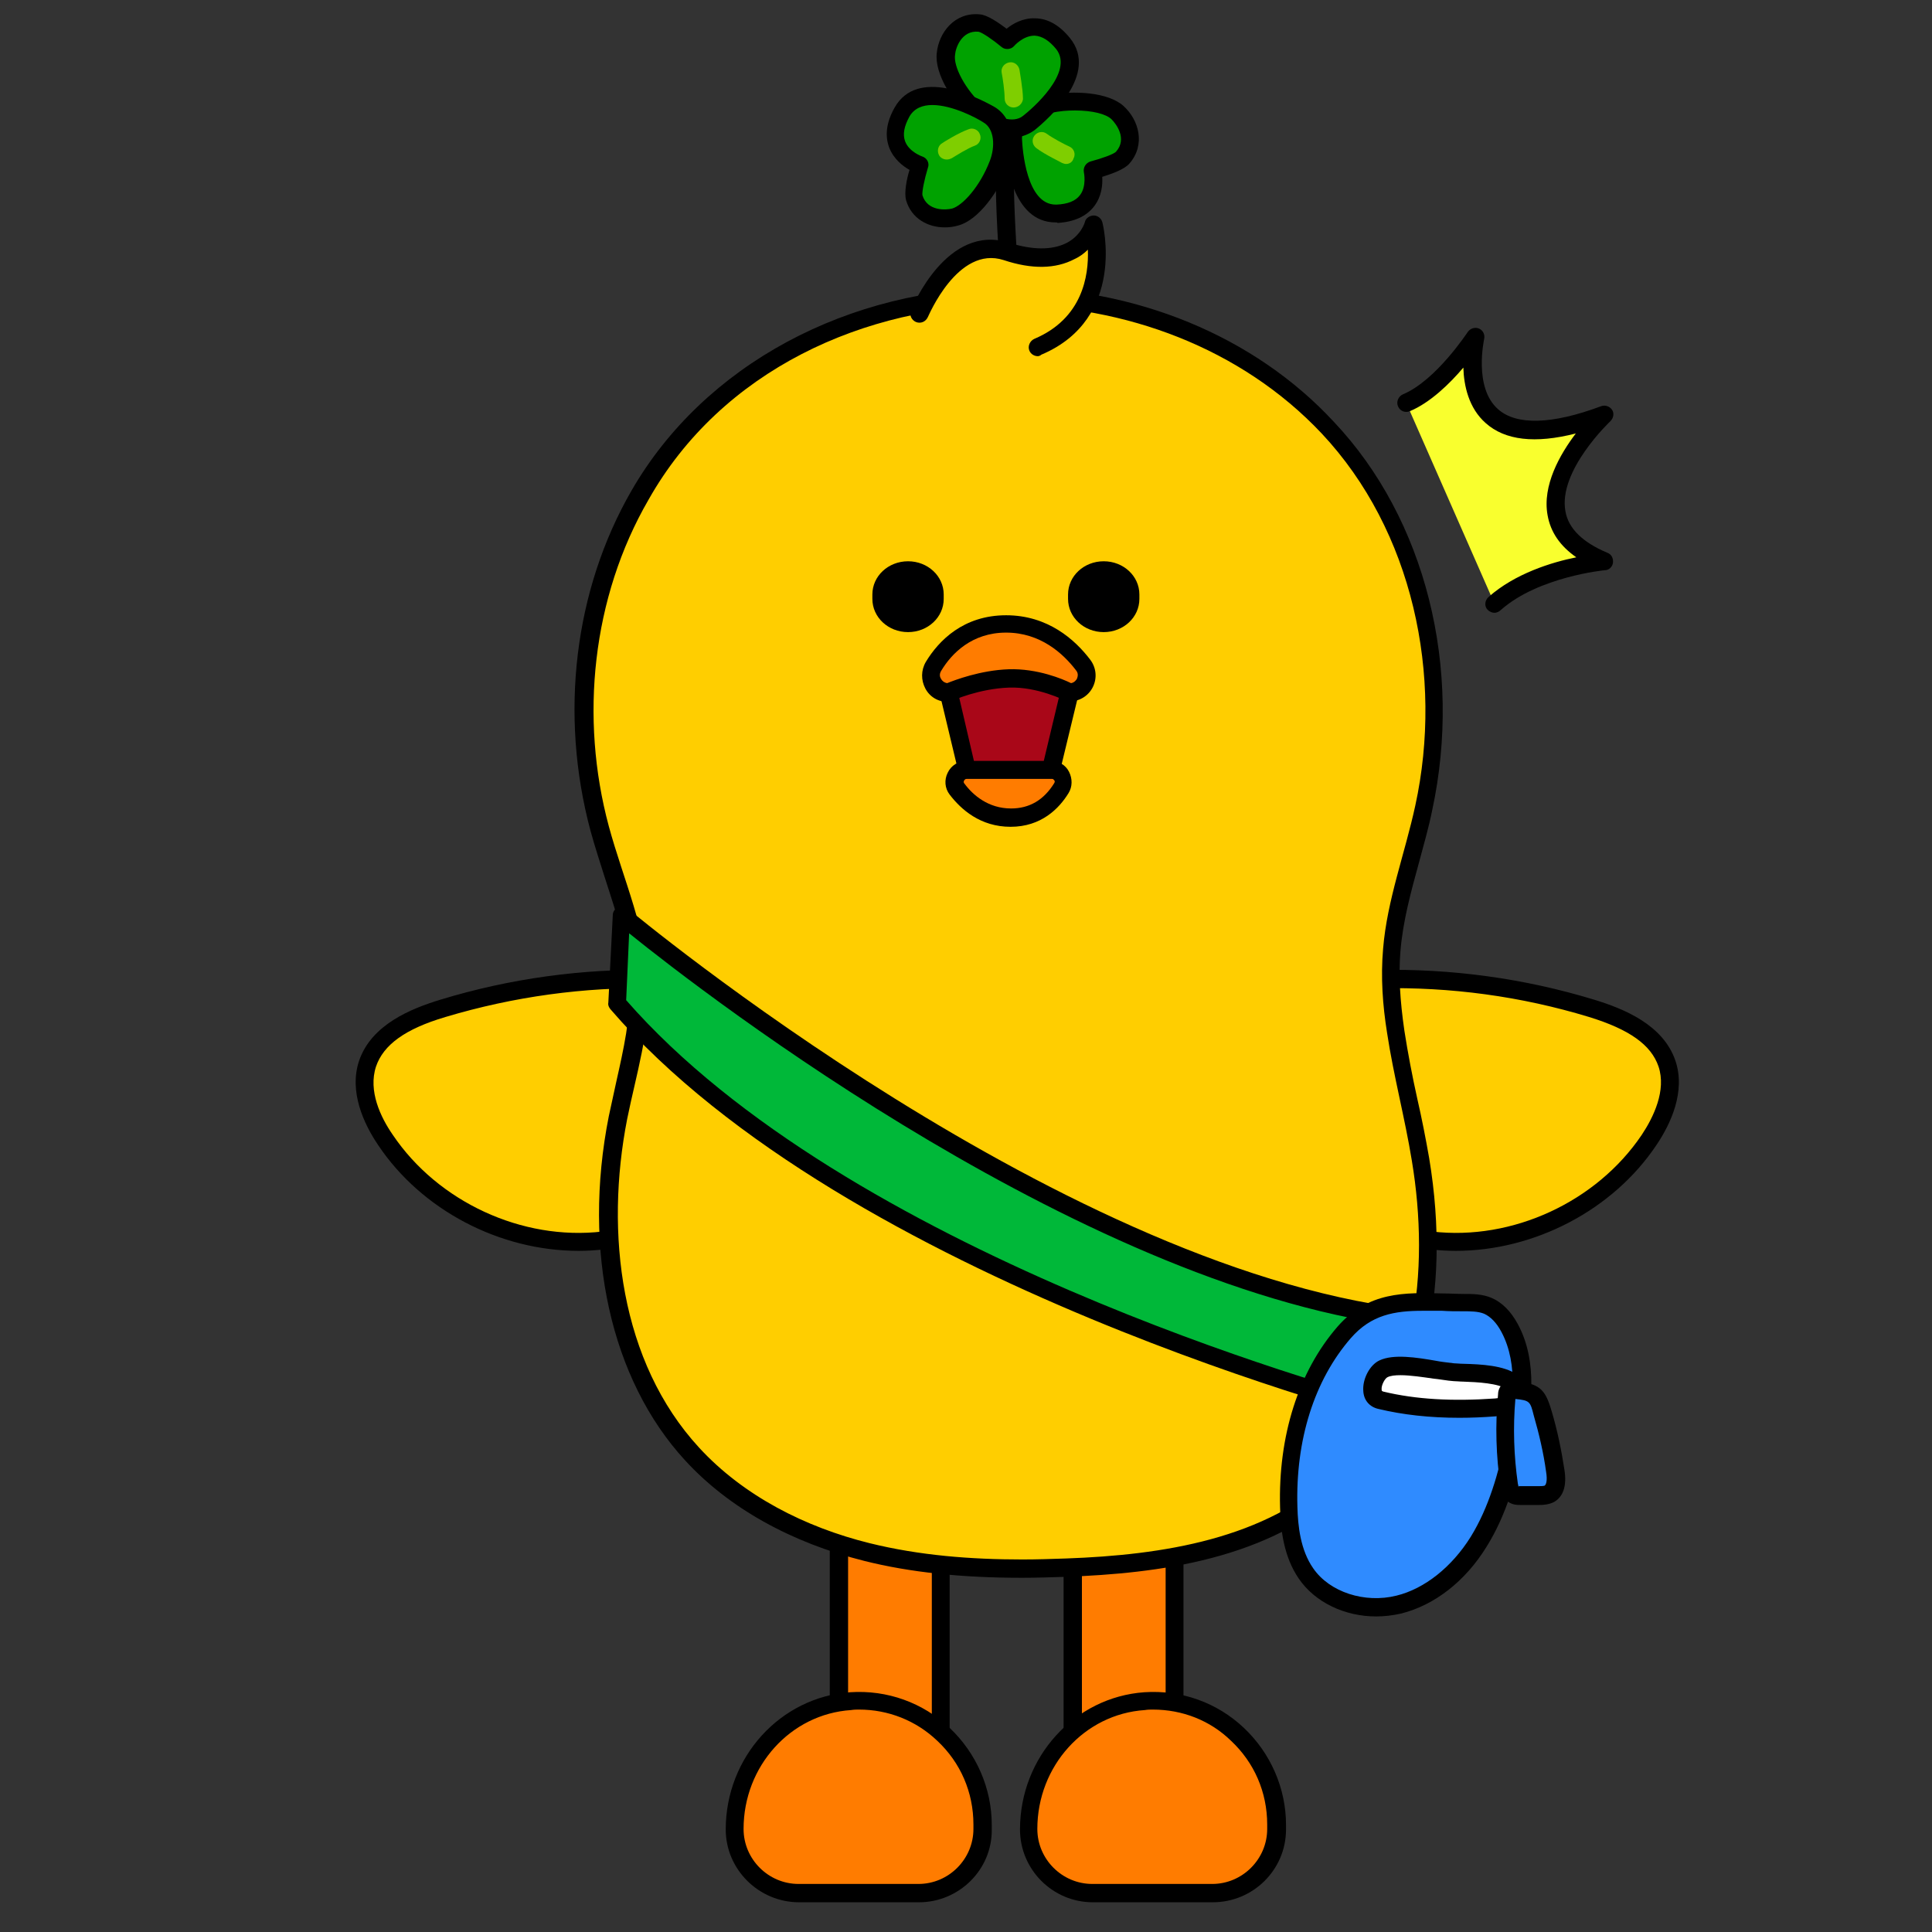 <?xml version="1.0" encoding="utf-8"?>
<!-- Generator: Adobe Illustrator 26.0.3, SVG Export Plug-In . SVG Version: 6.00 Build 0)  -->
<svg version="1.1" id="레이어_1" xmlns="http://www.w3.org/2000/svg" xmlns:xlink="http://www.w3.org/1999/xlink" x="0px"
	 y="0px" viewBox="0 0 390 390" style="enable-background:new 0 0 390 390;" xml:space="preserve">
<rect x="0" y="0" width="390" height="390" fill="#333333" stroke="none"/>
<style type="text/css">
	.st0{fill:#FFCE00;}
	.st1{fill:#00A200;}
	.st2{fill:#7FCE00;}
	.st3{fill:#FF7C00;}
	.st4{fill:#00B839;}
	.st5{fill:#2F8BFF;}
	.st6{fill:#FFFFFF;}
	.st7{fill:#A90718;}
	.st8{fill-rule:evenodd;clip-rule:evenodd;fill:#F9FF2E;}
	.st9{fill-rule:evenodd;clip-rule:evenodd;}
</style>
<g>
	<g>
		<g>
			<path class="st0" d="M204.4,63.7c0,0-2.5-26.4-1.2-34.6"/>
			<path d="M202.6,63.8c-0.1-1.1-2.5-26.7-1.2-35.1l3.6,0.6c-1.2,7.9,1.2,33.9,1.2,34.2L202.6,63.8z"/>
		</g>
	</g>
	<g>
		<g>
			<path class="st1" d="M211.9,21c-3.7,0.7-7.6,3.3-7.4,7.1c0.1,3,1.2,15.4,8.9,15.1c9.1-0.4,7.1-8.7,7.1-8.7s5-1.3,6.1-2.6
				c2.8-3.2,1-7.2-1.1-9.1C223.3,20.6,217.3,19.9,211.9,21z"/>
			<path d="M213.1,44.9c-8.9,0-10.2-12.8-10.4-16.8c-0.2-4.7,4.3-8,8.8-8.9l0,0c5.3-1,12.2-0.6,15.3,2.2c3.1,2.8,4.5,7.8,1.2,11.6
				c-1,1.2-3.6,2.1-5.5,2.7c0.1,1.6-0.1,3.9-1.6,5.9c-1.6,2.1-4.1,3.2-7.4,3.4C213.4,44.9,213.3,44.9,213.1,44.9z M217,22.3
				c-1.5,0-3.1,0.1-4.8,0.5l0,0c-3,0.6-6,2.6-5.9,5.2c0.1,2.2,0.9,13.3,6.8,13.3c0.1,0,0.1,0,0.2,0c2.2-0.1,3.8-0.7,4.7-1.9
				c1.4-1.8,0.8-4.6,0.8-4.6c-0.2-1,0.4-1.9,1.3-2.2c2.3-0.6,4.8-1.5,5.2-2c2.3-2.6,0-5.6-0.9-6.5C223.3,23,220.5,22.3,217,22.3z
				 M211.9,21L211.9,21L211.9,21z"/>
		</g>
		<g>
			<path class="st2" d="M215.2,33.1c-0.3,0-0.5-0.1-0.8-0.2c-0.1-0.1-3.5-1.7-5.2-3c-0.8-0.6-1-1.7-0.4-2.5c0.6-0.8,1.7-1,2.5-0.4
				c1.2,0.9,3.7,2.2,4.6,2.6c0.9,0.4,1.3,1.5,0.8,2.4C216.5,32.7,215.9,33.1,215.2,33.1z"/>
		</g>
	</g>
	<g>
		<g>
			<path class="st1" d="M197.5,23c2.7,2.5,7.1,4.1,10,1.8c2.4-1.9,11.8-10,6.9-16.1c-5.7-7.2-11.3-0.6-11.3-0.6s-4-3.3-5.7-3.5
				c-4.3-0.4-6.4,3.5-6.7,6.2C190.5,14,193.5,19.3,197.5,23z"/>
			<path d="M204.2,27.8c-2.8,0-5.8-1.4-7.9-3.4l0,0c-3.9-3.6-7.7-9.5-7.2-13.7c0.4-4.1,3.6-8.3,8.7-7.8c1.5,0.1,3.8,1.7,5.4,2.9
				c1.2-1,3.3-2.2,5.7-2.1c2.6,0,5,1.4,7.1,4c5.8,7.2-4.1,16.1-7.2,18.6C207.4,27.3,205.8,27.8,204.2,27.8z M198.8,21.7
				c2.2,2,5.7,3.3,7.7,1.7c1.8-1.4,10.4-8.8,6.7-13.5c-1.4-1.7-2.8-2.6-4.3-2.7c0,0-0.1,0-0.1,0c-2.3,0-4.1,2.1-4.1,2.1
				c-0.6,0.7-1.8,0.8-2.5,0.2c-1.8-1.5-4-3-4.7-3.1c-3.4-0.3-4.6,3.3-4.7,4.6C192.4,13.3,194.7,18,198.8,21.7z"/>
		</g>
		<g>
			<path class="st2" d="M204.6,21.7C204.6,21.7,204.6,21.7,204.6,21.7c-1,0-1.8-0.8-1.8-1.8c0-1.5-0.4-4.3-0.6-5.2
				c-0.2-1,0.5-1.9,1.5-2.1c1-0.2,1.9,0.5,2.1,1.5c0,0.2,0.7,3.8,0.7,5.9C206.4,20.9,205.6,21.7,204.6,21.7z"/>
		</g>
	</g>
	<g>
		<g>
			<path class="st1" d="M201.6,33.1c1.3-3.5,1.2-8.2-2.1-10c-2.6-1.5-13.7-7.2-17.5-0.5c-4.5,8,3.6,10.7,3.6,10.7s-1.6,4.9-1.1,6.6
				c1.2,4.1,5.6,4.7,8.2,3.9C195.9,43,199.6,38.3,201.6,33.1z"/>
			<path d="M190.7,45.9c-3.3,0-6.7-1.7-7.8-5.5c-0.4-1.5,0.1-4.2,0.7-6.1c-1.4-0.8-3.2-2.2-4.1-4.5c-0.9-2.4-0.6-5.1,1.1-8.1
				c4.6-8.1,16.4-2.2,20-0.2c4.1,2.3,4.5,7.9,2.9,12.2l0,0c-1.9,5-6,10.7-10,11.8C192.5,45.8,191.6,45.9,190.7,45.9z M188.2,21.2
				c-1.9,0-3.6,0.6-4.6,2.3c-1.1,2-1.4,3.6-0.9,5c0.8,2.2,3.5,3.1,3.5,3.1c0.9,0.3,1.5,1.3,1.1,2.3c-0.7,2.3-1.2,4.8-1.1,5.5
				c1,3.3,4.8,3,6,2.7c2.1-0.6,5.6-4.4,7.6-9.6l0,0c1.1-2.8,1-6.5-1.3-7.8C197.3,23.9,192.3,21.2,188.2,21.2z M201.6,33.1
				L201.6,33.1L201.6,33.1z"/>
		</g>
		<g>
			<path class="st2" d="M191.1,32.2c-0.6,0-1.2-0.3-1.5-0.8c-0.5-0.8-0.3-2,0.6-2.5c0.1-0.1,3.3-2.1,5.3-2.8c0.9-0.4,2,0.1,2.3,1
				c0.4,0.9-0.1,2-1,2.3c-1.4,0.5-3.8,2-4.6,2.5C191.8,32.1,191.5,32.2,191.1,32.2z"/>
		</g>
	</g>
</g>
<g>
	<g>
		<rect x="169.3" y="285.7" class="st3" width="20.5" height="87.9"/>
		<path d="M191.7,375.4h-24.2v-91.5h24.2V375.4z M171.2,371.7h16.9v-84.3h-16.9V371.7z"/>
	</g>
	<g>
		<path class="st3" d="M198.4,368.4c0-14.4-12.1-25.9-26.7-25c-13.3,0.9-23.4,12.5-23.4,25.8v0c0,7.1,5.8,12.9,12.9,12.9h24.2
			c7.1,0,12.9-5.8,12.9-12.9V368.4z"/>
		<path d="M185.5,384h-24.2c-8.1,0-14.8-6.6-14.8-14.7c0-14.6,11-26.7,25.1-27.7c7.5-0.5,14.7,2.1,20.1,7.2
			c5.4,5.1,8.5,12.2,8.5,19.6v0.9C200.3,377.4,193.6,384,185.5,384z M173.4,345.1c-0.5,0-1,0-1.6,0.1c-12.2,0.8-21.7,11.3-21.7,24
			c0,6.1,5,11.1,11.1,11.1h24.2c6.1,0,11.1-5,11.1-11.1v-0.9c0-6.5-2.6-12.5-7.3-16.9C184.9,347.3,179.3,345.1,173.4,345.1z"/>
	</g>
</g>
<g>
	<g>
		<rect x="216.6" y="284" class="st3" width="20.5" height="88.1"/>
		<path d="M238.9,373.9h-24.2v-91.7h24.2V373.9z M218.4,370.3h16.9v-84.5h-16.9V370.3z"/>
	</g>
	<g>
		<path class="st3" d="M257.8,368.4c0-14.4-12.1-25.9-26.7-25c-13.3,0.9-23.4,12.5-23.4,25.8v0c0,7.1,5.8,12.9,12.9,12.9h24.2
			c7.1,0,12.9-5.8,12.9-12.9V368.4z"/>
		<path d="M244.8,384h-24.2c-8.1,0-14.7-6.6-14.7-14.7c0-14.6,11-26.7,25.1-27.7c7.5-0.5,14.7,2.1,20.1,7.2
			c5.4,5.1,8.5,12.2,8.5,19.6v0.9C259.6,377.4,253,384,244.8,384z M232.7,345.1c-0.5,0-1,0-1.6,0.1c-12.2,0.8-21.7,11.3-21.7,24
			c0,6.1,5,11.1,11.1,11.1h24.2c6.1,0,11.1-5,11.1-11.1v-0.9c0-6.5-2.6-12.5-7.3-16.9C244.3,347.3,238.7,345.1,232.7,345.1z"/>
	</g>
</g>
<g>
	<path class="st0" d="M148.3,202.3c-4.1-3.9-10.3-4.6-16-4.7c-14.5-0.3-29.1,1.7-43,5.9c-6.3,1.9-13.1,5-15.2,11.1
		c-1.7,5.2,0.5,10.9,3.6,15.4c9.5,14.1,27.1,22.2,44,20.3"/>
	<path d="M116.8,252.5c-15.9,0-31.7-8.2-40.5-21.4c-2.9-4.3-5.9-10.8-3.8-17c2.5-7.3,10.5-10.5,16.4-12.3c14.1-4.3,28.8-6.3,43.5-6
		c5.9,0.1,12.6,0.8,17.2,5.2c0.7,0.7,0.8,1.8,0.1,2.6c-0.7,0.7-1.8,0.8-2.6,0.1c-3.7-3.5-9.6-4.1-14.8-4.2
		c-14.4-0.3-28.7,1.7-42.4,5.8c-8.1,2.4-12.5,5.6-14,10c-1.6,4.9,0.9,10.2,3.4,13.8c9.1,13.5,26.1,21.4,42.3,19.5
		c1-0.1,1.9,0.6,2,1.6c0.1,1-0.6,1.9-1.6,2C120.2,252.4,118.5,252.5,116.8,252.5z"/>
</g>
<g>
	<path class="st0" d="M262.4,202.3c4.1-3.9,10.3-4.6,16-4.7c14.5-0.3,29.1,1.7,43,5.9c6.3,1.9,13.1,5,15.2,11.1
		c1.7,5.2-0.5,10.9-3.6,15.4c-9.5,14.1-27.1,22.2-44,20.3"/>
	<path d="M293.9,252.5c-1.7,0-3.5-0.1-5.2-0.3c-1-0.1-1.7-1-1.6-2c0.1-1,1.1-1.7,2-1.6c16.2,1.9,33.2-6,42.3-19.5
		c2.4-3.6,5-9,3.4-13.8c-1.5-4.4-5.9-7.5-14-10c-13.8-4.2-28-6.1-42.4-5.8c-5.2,0.1-11.1,0.7-14.8,4.2c-0.7,0.7-1.9,0.6-2.6-0.1
		c-0.7-0.7-0.6-1.9,0.1-2.6c4.6-4.3,11.3-5.1,17.2-5.2c14.7-0.3,29.4,1.7,43.5,6c5.9,1.8,13.9,5,16.4,12.3c2.1,6.2-0.9,12.7-3.8,17
		C325.6,244.3,309.7,252.5,293.9,252.5z"/>
</g>
<g>
	<g>
		<path class="st0" d="M206.3,316.6c-12,0-22.3-1.1-31.4-3.4c-14.5-3.6-26.7-10.5-35.3-19.8c-14.6-15.9-20.2-41.3-14.9-67.9
			c0.4-2.3,1-4.5,1.5-6.8c1.5-6.5,3-13.1,2.8-19.7c-0.2-7.5-2.5-14.6-5-22.1c-1-3.2-2.1-6.5-3-9.7c-6.2-23.1-3.2-47.6,8.2-67.3
			c14.2-24.7,42.8-40.1,74.5-40.1c25.2,0,48.7,9.7,64.5,26.5c18,19.2,25.4,48.6,19.3,76.8c-0.7,3.5-1.7,6.9-2.6,10.2
			c-1.6,6-3.4,12.2-3.9,18.5c-0.4,4.9-0.2,10.2,0.8,16.6c0.7,4.6,1.7,9.3,2.6,13.8c0.8,3.9,1.7,8,2.4,12c4.5,27.1-1.3,50.6-16,64.6
			c-15.3,14.6-37.7,17.2-55.6,17.8C212.2,316.6,209.2,316.6,206.3,316.6C206.3,316.6,206.3,316.6,206.3,316.6z"/>
	</g>
	<g>
		<path d="M203.6,61.6c23.4,0,46.9,8.6,63.2,25.9c18.4,19.6,24.6,48.9,18.9,75.1c-2.1,9.7-5.7,19.1-6.5,28.9
			c-0.5,5.7-0.1,11.4,0.8,17c1.3,8.6,3.6,17.2,5,25.8c3.7,22.2,0.9,47.4-15.4,63c-14.1,13.4-34.9,16.6-54.4,17.3
			c-2.9,0.1-5.9,0.2-8.8,0.2c-10.4,0-20.8-0.8-30.9-3.3c-12.9-3.2-25.4-9.5-34.4-19.3c-15.9-17.3-19-43.3-14.5-66.3
			c1.8-8.9,4.6-17.8,4.3-26.9c-0.3-11.1-5.1-21.5-8-32.2c-5.9-21.9-3.4-46.2,8-65.9C145.6,74.8,174.5,61.6,203.6,61.6 M203.6,58
			c-32.4,0-61.5,15.7-76.1,41c-11.6,20.1-14.6,45.2-8.3,68.7c0.9,3.3,2,6.6,3,9.8c2.4,7.4,4.7,14.3,4.9,21.6
			c0.2,6.4-1.2,12.6-2.7,19.3c-0.5,2.3-1,4.6-1.5,6.9c-5.4,27.2,0.4,53.2,15.4,69.5c8.8,9.6,21.4,16.6,36.2,20.3
			c9.2,2.3,19.6,3.4,31.8,3.4c2.8,0,5.8-0.1,9-0.2c18.1-0.7,41-3.3,56.7-18.3c15.1-14.4,21.1-38.5,16.5-66.2c-0.7-4-1.5-8.1-2.4-12
			c-1-4.5-1.9-9.2-2.6-13.7c-0.9-6.2-1.2-11.3-0.8-16.1c0.5-6.1,2.1-11.9,3.8-18.1c0.9-3.4,1.9-6.8,2.6-10.3
			c6.2-28.7-1.3-58.8-19.8-78.4C253.2,67.8,229.2,58,203.6,58L203.6,58z"/>
	</g>
</g>
<g>
	<g>
		<path class="st4" d="M125.4,184.9c0,0,88.9,74.8,161.7,81.6c0,0-0.9,13.7-4.6,19.2c0,0-110.1-27.6-157.9-83.1L125.4,184.9z"/>
		<path d="M282.5,287.5c-0.1,0-0.3,0-0.4-0.1c-1.1-0.3-111.2-28.4-158.9-83.7c-0.3-0.4-0.5-0.8-0.4-1.3l0.9-17.7
			c0-0.7,0.5-1.3,1.1-1.6c0.6-0.3,1.4-0.2,1.9,0.3c0.9,0.7,89.3,74.5,160.7,81.2c1,0.1,1.7,0.9,1.6,1.9c0,0.6-1,14.3-4.9,20.1
			C283.6,287.2,283.1,287.5,282.5,287.5z M126.4,201.9c44.4,50.8,142.7,78.3,155.2,81.6c2-4,3.1-11.3,3.5-15.5
			c-64.9-7.1-142.5-67-158.1-79.6L126.4,201.9z"/>
	</g>
	<g>
		<path class="st5" d="M295.5,262.9c1.7,0,3.4,0,4.9,0.7c2,0.8,3.4,2.6,4.4,4.5c3.7,7,2.6,15.6,0.9,23.4c-1.5,6.8-3.5,13.7-7.2,19.7
			c-3.7,6-9.3,11-16.1,12.7s-14.8-0.5-18.8-6.3c-2.7-3.8-3.4-8.7-3.5-13.4c-0.4-12.6,2.9-25.8,11.2-35.3
			C278,261.3,286.2,262.9,295.5,262.9z"/>
		<path d="M277.8,326.3c-6.3,0-12.3-2.8-15.6-7.6c-3.1-4.5-3.7-10-3.8-14.4c-0.4-14.4,3.7-27.4,11.6-36.5c6.2-7.1,13.5-6.9,21.3-6.7
			c1.4,0,2.8,0.1,4.2,0.1l0,0c1.8,0,3.7,0,5.6,0.8c2.1,0.9,3.9,2.7,5.3,5.3c4.1,7.6,2.8,16.8,1.1,24.7c-1.4,6.4-3.4,13.8-7.4,20.2
			c-4.3,7-10.5,11.8-17.2,13.5C281.2,326.1,279.4,326.3,277.8,326.3z M287.2,264.6c-5.7,0-10.4,0.8-14.5,5.5
			c-7.4,8.5-11.2,20.6-10.8,34.1c0.1,3.8,0.6,8.7,3.2,12.4c3.3,4.8,10.4,7.1,16.8,5.5c5.7-1.4,11.2-5.8,15-11.9
			c3.7-6,5.6-13,6.9-19.1c1.6-7.3,2.8-15.6-0.7-22.2c-1-1.9-2.2-3.1-3.5-3.7c-1.2-0.5-2.8-0.5-4.2-0.5c-1.5,0-2.9,0-4.3-0.1
			C289.8,264.6,288.5,264.6,287.2,264.6z"/>
	</g>
	<g>
		<path class="st6" d="M292.5,276.9c-3.8-0.4-10.2-2-13.2-0.6c-2.1,0.9-3.6,5.6-0.6,6.3c7.5,1.8,15.4,2,23.1,1.5
			c2.9-0.2,6.9-2.6,3.4-5.1c-2.8-2-8.6-1.8-11.8-2C293.2,277,292.9,277,292.5,276.9z"/>
		<path d="M294.6,286.2c-6,0-11.4-0.6-16.4-1.8c-1.7-0.4-2.9-1.7-3-3.6c-0.2-2.4,1.3-5.3,3.3-6.2c2.8-1.3,7.4-0.6,11.4,0.1
			c1,0.2,2,0.3,2.8,0.4h0c0.3,0,0.6,0.1,0.8,0.1c0.5,0,1.2,0.1,1.9,0.1c3.6,0.1,8.1,0.3,10.9,2.2c2.3,1.7,2.3,3.5,2,4.4
			c-0.7,2.3-3.7,3.8-6.3,4C299.4,286.1,297,286.2,294.6,286.2z M282.7,277.6c-1.1,0-2,0.1-2.6,0.4c-0.5,0.2-1.3,1.6-1.2,2.5
			c0,0.3,0.1,0.3,0.3,0.4c6.6,1.6,14,2,22.6,1.4c1.5-0.1,2.9-0.9,3.1-1.3c0,0.1-0.2-0.2-0.6-0.5c-1.8-1.3-6.1-1.5-8.9-1.6
			c-0.7,0-1.4-0.1-2-0.1c-0.3,0-0.7-0.1-1-0.1c-0.9-0.1-1.9-0.3-3-0.4C287.3,278,284.7,277.6,282.7,277.6z"/>
	</g>
	<g>
		<path class="st5" d="M305.6,280.6c-0.4,0-0.9-0.1-1.2,0.2c-0.2,0.2-0.3,0.6-0.3,0.9c-0.6,6-0.4,12.1,0.5,18.1
			c0.1,0.7,0.3,1.4,0.8,1.8c0.4,0.3,0.9,0.3,1.4,0.3c1.2,0,2.4,0,3.6,0c0.8,0,1.6,0,2.3-0.4c1.5-0.9,1.5-3,1.2-4.6
			c-0.6-4-1.4-7.9-2.6-11.7C310.3,281.4,309.8,281,305.6,280.6z"/>
		<path d="M310.8,303.8c-0.1,0-0.2,0-0.3,0l-3.6,0c-0.6,0-1.5,0-2.4-0.6c-1.3-0.9-1.5-2.4-1.6-3.1c-0.9-6.1-1.1-12.4-0.5-18.6
			c0-0.4,0.1-1.3,0.8-2c0.9-0.9,2.2-0.8,2.6-0.7c0,0,0,0,0,0c4.9,0.5,6.1,1.5,7.4,6c1.2,4,2,8,2.6,11.9c0.5,3.2-0.2,5.4-2.1,6.5
			C312.7,303.7,311.6,303.8,310.8,303.8z M305.9,282.4c-0.5,5.8-0.3,11.5,0.5,17.1c0.1,0.3,0.1,0.5,0.1,0.6c0-0.1,0.2-0.1,0.3-0.1
			l3.6,0c0.5,0,1.1,0,1.4-0.1c0.3-0.2,0.6-1,0.3-2.8c-0.5-3.7-1.4-7.6-2.5-11.4C308.9,282.9,308.8,282.7,305.9,282.4z"/>
	</g>
</g>
<g>
	<path class="st0" d="M185.5,63.4c0,0,6.5-16.1,17.5-12.5c14.6,4.7,17.6-5.4,17.6-5.4s4.8,17.9-11.2,24.6"/>
	<path d="M209.5,71.9c-0.7,0-1.4-0.4-1.7-1.1c-0.4-0.9,0.1-2,1-2.4c9.7-4.1,11-12.7,10.8-18c-0.7,0.7-1.6,1.4-2.7,1.9
		c-3.8,2-8.6,2.1-14.3,0.2c-9.3-3-15.2,11.4-15.3,11.5c-0.4,0.9-1.4,1.4-2.4,1c-0.9-0.4-1.4-1.4-1-2.4c0.3-0.7,7.3-17.6,19.8-13.6
		c4.8,1.5,8.6,1.5,11.5,0.1c3-1.5,3.8-4.2,3.8-4.3c0.2-0.8,1-1.3,1.8-1.3c0.8,0,1.5,0.6,1.7,1.3c0.1,0.2,5,19.5-12.3,26.8
		C210,71.8,209.7,71.9,209.5,71.9z"/>
</g>
<g>
	<g>
		<path class="st3" d="M212.1,155.4c1.9,0,3.1,2.1,2.1,3.7c-1.7,2.7-4.8,5.9-10.2,5.9c-5.3,0-8.8-3.1-10.8-5.8c-1.2-1.6,0-3.9,2-3.9
			H212.1z"/>
		<path d="M204,166.9c-6.1,0-10-3.5-12.3-6.5c-1-1.3-1.1-3-0.4-4.4c0.7-1.5,2.2-2.4,3.8-2.4h17c1.6,0,3,0.8,3.7,2.2s0.7,3-0.1,4.3
			C213.8,163.2,210.2,166.9,204,166.9z M195.2,157.2c-0.3,0-0.5,0.2-0.6,0.4c-0.1,0.2-0.1,0.4,0.1,0.6c1.7,2.3,4.8,5,9.4,5
			c3.7,0,6.6-1.7,8.7-5.1c0.2-0.3,0.1-0.5,0-0.6c-0.1-0.1-0.2-0.3-0.5-0.3H195.2z"/>
	</g>
	<g>
		<polygon class="st7" points="191.4,139.8 195.2,155.4 212.1,155.4 215.8,139.8 205.3,132.9 		"/>
		<path d="M213.6,157.2h-19.8l-4.4-18.4l16.1-8l12.5,8.2L213.6,157.2z M196.6,153.6h14.1l3.1-13l-8.6-5.7l-11.6,5.8L196.6,153.6z"/>
	</g>
	<g>
		<path class="st3" d="M191.4,139.8c-2.7,0-4.4-3-3-5.3c2.4-3.9,6.9-8.5,14.7-8.5c7.6,0,12.6,4.4,15.5,8.3c1.7,2.3,0.1,5.6-2.8,5.6
			c0,0-5.7-3-12.2-2.8C197.2,137.2,191.4,139.8,191.4,139.8z"/>
		<path d="M215.8,141.6h-0.4l-0.4-0.2c-0.1,0-5.5-2.8-11.3-2.6c-6,0.2-11.5,2.6-11.5,2.7l-0.4,0.2l-0.4,0c-2,0-3.7-1-4.6-2.7
			c-0.9-1.7-0.9-3.7,0.1-5.4c2.6-4.3,7.6-9.4,16.2-9.4c8.4,0,13.9,4.9,17,9c1.2,1.6,1.4,3.7,0.5,5.5
			C219.7,140.5,217.9,141.6,215.8,141.6z M203.1,127.7c-6.9,0-11,4.2-13.1,7.7c-0.5,0.8-0.2,1.4,0,1.7c0.1,0.2,0.5,0.7,1.2,0.8
			c1.5-0.6,6.7-2.6,12.4-2.8c5.8-0.2,11,2,12.6,2.8c0.7-0.1,1.1-0.7,1.2-0.9c0.1-0.3,0.4-1-0.2-1.7
			C214.6,131.9,210,127.7,203.1,127.7z"/>
	</g>
</g>
<g>
	<path class="st8" d="M301.7,121.9c8.2-7.3,22.1-8.5,22.1-8.5c-22.1-9.1,0-29.6,0-29.6c-32.6,12.1-26-15.7-26-15.7
		s-6.6,10.3-13.9,13.3"/>
	<path d="M301.7,123.7c-0.5,0-1-0.2-1.4-0.6c-0.7-0.7-0.6-1.9,0.2-2.6c5.3-4.7,12.7-7,17.7-8c-3.3-2.3-5.2-5.1-5.8-8.5
		c-1.1-6,2.5-12.3,5.7-16.5c-8.2,2.1-14.3,1.4-18.2-2.1c-3.4-3-4.4-7.5-4.5-11.2c-2.7,3.2-6.7,7.1-10.8,8.8c-0.9,0.4-2,0-2.4-1
		c-0.4-0.9,0.1-2,1-2.4c6.7-2.8,13-12.5,13.1-12.6c0.5-0.7,1.4-1,2.2-0.7c0.8,0.3,1.3,1.2,1.1,2.1c0,0.1-2.2,9.8,2.8,14.2
		c3.7,3.3,10.9,3.1,20.8-0.6c0.8-0.3,1.7,0,2.2,0.7c0.5,0.7,0.3,1.7-0.3,2.3c-0.1,0.1-10.6,10-9.1,18.2c0.6,3.5,3.5,6.3,8.5,8.4
		c0.8,0.3,1.2,1.1,1.1,2c-0.1,0.8-0.8,1.5-1.6,1.5c-0.1,0-13.4,1.3-21,8C302.6,123.5,302.1,123.7,301.7,123.7z"/>
</g>
<g>
	<g>
		<g>
			<g>
				<g>
					<path class="st9" d="M222.8,127.6L222.8,127.6c-4,0-7.2-3-7.2-6.7V120c0-3.7,3.2-6.7,7.2-6.7s7.2,3,7.2,6.7v0.9
						C230,124.6,226.8,127.6,222.8,127.6"/>
				</g>
			</g>
			<g>
				<g>
					<path class="st9" d="M183.3,127.6L183.3,127.6c-4,0-7.2-3-7.2-6.7V120c0-3.7,3.2-6.7,7.2-6.7c4,0,7.2,3,7.2,6.7v0.9
						C190.5,124.6,187.3,127.6,183.3,127.6"/>
				</g>
			</g>
		</g>
	</g>
</g>
</svg>
